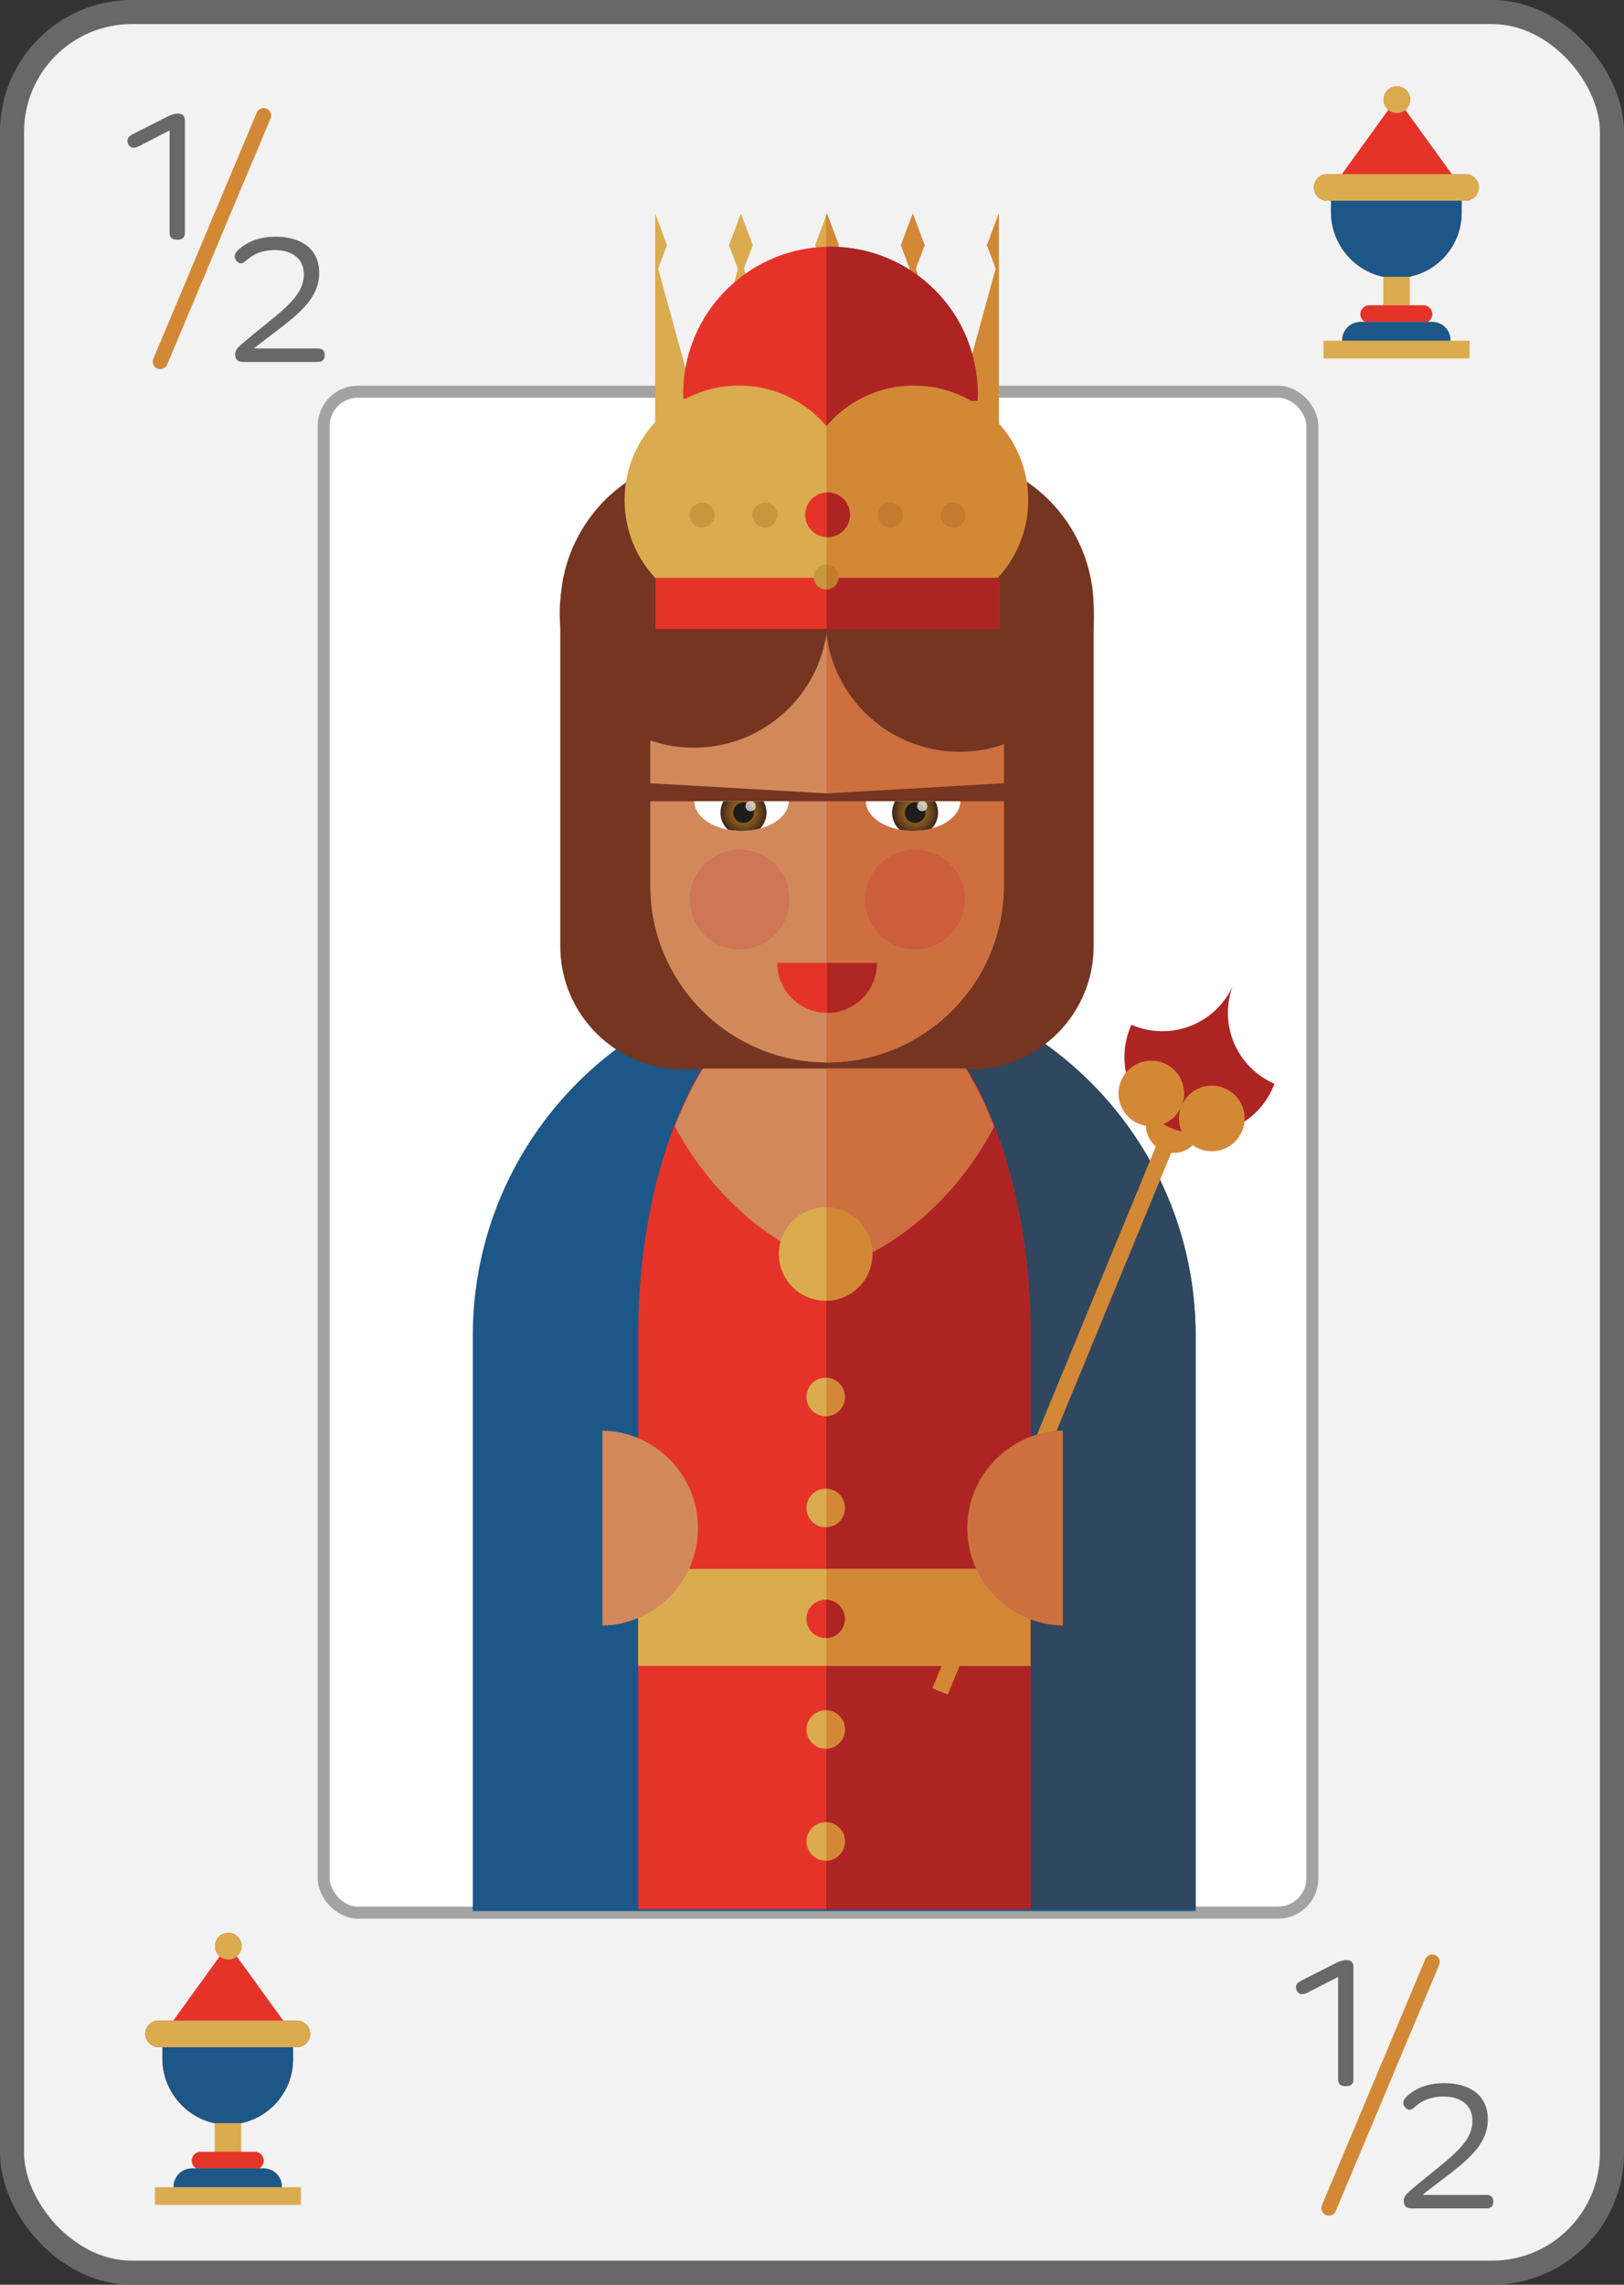 <?xml version="1.0" encoding="UTF-8"?>
<svg xmlns="http://www.w3.org/2000/svg" xmlns:xlink="http://www.w3.org/1999/xlink" viewBox="0 0 269.74 379.43">
  <rect x="0" y="0" width="269.74" height="379.43" fill="#333333" stroke="none"/>
  <defs>
    <style>
      .cls-1, .cls-2, .cls-3, .cls-4, .cls-5, .cls-6, .cls-7, .cls-8, .cls-9, .cls-10, .cls-11, .cls-12, .cls-13, .cls-14, .cls-15, .cls-16, .cls-17, .cls-18, .cls-19, .cls-20, .cls-21, .cls-22, .cls-23, .cls-24, .cls-25, .cls-26, .cls-27, .cls-28 {
        fill: none;
      }

      .cls-2 {
        clip-path: url(#clippath-8);
      }

      .cls-3 {
        clip-path: url(#clippath-7);
      }

      .cls-4 {
        clip-path: url(#clippath-6);
      }

      .cls-5 {
        clip-path: url(#clippath-9);
      }

      .cls-6 {
        clip-path: url(#clippath-5);
      }

      .cls-7 {
        clip-path: url(#clippath-3);
      }

      .cls-8 {
        clip-path: url(#clippath-4);
      }

      .cls-9 {
        clip-path: url(#clippath-2);
      }

      .cls-10 {
        clip-path: url(#clippath-1);
      }

      .cls-11 {
        isolation: isolate;
      }

      .cls-29, .cls-30, .cls-31 {
        fill: #fff;
      }

      .cls-32 {
        fill: #e5332a;
      }

      .cls-33 {
        fill: #753520;
      }

      .cls-34 {
        fill: #686868;
      }

      .cls-35 {
        fill: #c37b2f;
      }

      .cls-36 {
        fill: #ce6f40;
      }

      .cls-37 {
        fill: #cf7656;
      }

      .cls-38 {
        fill: #ae2622;
      }

      .cls-39 {
        fill: #ae2423;
      }

      .cls-40 {
        fill: #d1895c;
      }

      .cls-41 {
        fill: #d38836;
      }

      .cls-42 {
        fill: #c79740;
      }

      .cls-43 {
        fill: #daac4f;
      }

      .cls-44 {
        fill: #cc5e3d;
      }

      .cls-45 {
        fill: #1c5788;
      }

      .cls-46 {
        fill: #1d1d1b;
      }

      .cls-47 {
        fill: #2f475f;
      }

      .cls-30 {
        stroke: #a3a3a3;
        stroke-width: 2px;
      }

      .cls-30, .cls-48, .cls-26, .cls-28 {
        stroke-miterlimit: 10;
      }

      .cls-48 {
        fill: #f2f2f2;
        stroke: #686868;
        stroke-width: 4px;
      }

      .cls-12 {
        clip-path: url(#clippath-13);
      }

      .cls-13 {
        clip-path: url(#clippath-14);
      }

      .cls-14 {
        clip-path: url(#clippath-12);
      }

      .cls-15 {
        clip-path: url(#clippath-11);
      }

      .cls-16 {
        clip-path: url(#clippath-18);
      }

      .cls-17 {
        clip-path: url(#clippath-19);
      }

      .cls-18 {
        clip-path: url(#clippath-17);
      }

      .cls-19 {
        clip-path: url(#clippath-16);
      }

      .cls-20 {
        clip-path: url(#clippath-10);
      }

      .cls-21 {
        clip-path: url(#clippath-15);
      }

      .cls-22 {
        clip-path: url(#clippath-22);
      }

      .cls-23 {
        clip-path: url(#clippath-23);
      }

      .cls-24 {
        clip-path: url(#clippath-21);
      }

      .cls-25 {
        clip-path: url(#clippath-20);
      }

      .cls-49 {
        fill: url(#Degradado_sin_nombre_28);
      }

      .cls-26 {
        stroke-linecap: round;
        stroke-width: 2.49px;
      }

      .cls-26, .cls-28 {
        stroke: #d38836;
      }

      .cls-50 {
        fill: url(#Degradado_sin_nombre_28-2);
      }

      .cls-27 {
        clip-path: url(#clippath);
      }

      .cls-51 {
        mix-blend-mode: multiply;
        opacity: .2;
      }

      .cls-31 {
        opacity: .69;
      }

      .cls-28 {
        stroke-width: 2.76px;
      }
    </style>
    <clipPath id="clippath">
      <path class="cls-45" d="m198.58,317.37h-120.05v-95.56c0-32.82,26.61-59.43,59.43-59.43h1.2c32.82,0,59.43,26.61,59.43,59.43v95.56Z"/>
    </clipPath>
    <clipPath id="clippath-1">
      <path class="cls-32" d="m171.16,317.07h-65.15v-95.56c0-32.82,14.44-59.43,32.25-59.43h.65c17.81,0,32.25,26.61,32.25,59.43v95.56Z"/>
    </clipPath>
    <clipPath id="clippath-2">
      <path class="cls-40" d="m108,102.43h58.73v44.65c0,16.21-13.16,29.36-29.36,29.36h0c-16.21,0-29.36-13.16-29.36-29.36v-44.65h0Z"/>
    </clipPath>
    <clipPath id="clippath-3">
      <polygon class="cls-43" points="165.9 35.46 163.93 40.71 165.39 44.62 158.76 68.73 152.12 44.58 153.58 40.71 151.61 35.46 149.64 40.71 151.11 44.65 144.49 68.73 137.86 44.62 139.33 40.71 137.36 35.46 135.39 40.71 136.85 44.62 130.22 68.73 123.58 44.57 125.03 40.71 123.06 35.46 121.09 40.71 122.57 44.66 115.95 68.73 109.32 44.62 110.78 40.71 108.82 35.46 108.82 45.97 108.82 71.48 108.82 72.53 108.82 95.09 165.9 95.09 165.9 72.53 165.9 42.77 165.9 35.46"/>
    </clipPath>
    <clipPath id="clippath-4">
      <path class="cls-32" d="m131.21,73.51c4.45,4.51,6.79,10.32,7.03,16.19.32-5.87,2.74-11.64,7.25-16.09,4.69-4.63,10.78-6.97,16.89-7.05.3-6.57-2.04-13.25-7.02-18.3-9.49-9.62-24.99-9.73-34.61-.24-5.05,4.98-7.48,11.63-7.27,18.2,6.42-.08,12.87,2.35,17.74,7.28Z"/>
    </clipPath>
    <clipPath id="clippath-5">
      <path class="cls-29" d="m123.16,137.99c4.33,0,7.84-2.2,7.84-4.92h-15.67c0,2.72,3.51,4.92,7.84,4.92"/>
    </clipPath>
    <radialGradient id="Degradado_sin_nombre_28" data-name="Degradado sin nombre 28" cx="123.49" cy="134.96" fx="123.49" fy="134.96" r="3.82" gradientUnits="userSpaceOnUse">
      <stop offset="0" stop-color="#b6781f"/>
      <stop offset=".15" stop-color="#ad721e"/>
      <stop offset=".38" stop-color="#95611d"/>
      <stop offset=".68" stop-color="#6e471c"/>
      <stop offset="1" stop-color="#3c251a"/>
    </radialGradient>
    <clipPath id="clippath-6">
      <path class="cls-29" d="m151.66,137.99c4.33,0,7.84-2.2,7.84-4.92h-15.67c0,2.72,3.51,4.92,7.84,4.92"/>
    </clipPath>
    <radialGradient id="Degradado_sin_nombre_28-2" data-name="Degradado sin nombre 28" cx="151.99" fx="151.99" r="3.82" xlink:href="#Degradado_sin_nombre_28"/>
    <clipPath id="clippath-7">
      <circle class="cls-1" cx="151.78" cy="83.04" r="19.01"/>
    </clipPath>
    <clipPath id="clippath-8">
      <rect class="cls-32" x="108.88" y="95.97" width="57.11" height="8.48"/>
    </clipPath>
    <clipPath id="clippath-9">
      <circle class="cls-32" cx="137.46" cy="85.49" r="3.72"/>
    </clipPath>
    <clipPath id="clippath-10">
      <path class="cls-42" d="m139.29,95.82c0-1.14-.93-2.07-2.07-2.07s-2.07.93-2.07,2.07.93,2.07,2.07,2.07,2.07-.93,2.07-2.07"/>
    </clipPath>
    <clipPath id="clippath-11">
      <path class="cls-1" d="m171.14,226.9h-65.15v-5.09c0-32.82,14.44-59.43,32.25-59.43h.65c17.81,0,32.25,26.61,32.25,59.43v5.09Z"/>
    </clipPath>
    <clipPath id="clippath-12">
      <path class="cls-40" d="m139.04,210.62c14.03-5.1,25.19-17.45,30.04-33.16h-61.02c5.04,15.92,16.57,28.34,30.98,33.16Z"/>
    </clipPath>
    <clipPath id="clippath-13">
      <circle class="cls-43" cx="137.14" cy="232" r="3.19"/>
    </clipPath>
    <clipPath id="clippath-14">
      <circle class="cls-43" cx="137.14" cy="250.43" r="3.19"/>
    </clipPath>
    <clipPath id="clippath-15">
      <circle class="cls-43" cx="137.14" cy="287.22" r="3.19"/>
    </clipPath>
    <clipPath id="clippath-16">
      <circle class="cls-43" cx="137.14" cy="305.81" r="3.19"/>
    </clipPath>
    <clipPath id="clippath-17">
      <circle class="cls-43" cx="137.14" cy="208.25" r="7.76" transform="translate(-44.18 37.08) rotate(-13.28)"/>
    </clipPath>
    <clipPath id="clippath-18">
      <rect class="cls-43" x="105.99" y="260.55" width="65.16" height="16.11"/>
    </clipPath>
    <clipPath id="clippath-19">
      <circle class="cls-32" cx="137.14" cy="268.85" r="3.19"/>
    </clipPath>
    <clipPath id="clippath-20">
      <path class="cls-43" d="m234.16,45.95v4.75h2.27c.81,0,1.47.66,1.47,1.47,0,.55-.31,1.04-.76,1.29h.76c1.67,0,3.03,1.36,3.03,3.03,0,.03,0,.06,0,.09h3.16v2.94h-24.26v-2.94h3.1s0-.06,0-.09c0-1.67,1.36-3.03,3.03-3.03h.76c-.45-.25-.76-.73-.76-1.29,0-.81.66-1.47,1.47-1.47h2.33v-4.77"/>
    </clipPath>
    <clipPath id="clippath-21">
      <path class="cls-32" d="m234.16,45.95c4.87-1.02,8.54-5.3,8.62-10.46v-2.16s0,0,0,0h.63c1.22,0,2.21-.99,2.21-2.21s-.99-2.21-2.21-2.21h-2.27l-7.72-10.66c.49-.4.81-1.02.81-1.7,0-1.22-.99-2.21-2.21-2.21s-2.21.99-2.21,2.21c0,.68.31,1.29.79,1.69l-7.71,10.67h-2.45c-1.22,0-2.21.99-2.21,2.21s.99,2.21,2.21,2.21h.63s0,2.05,0,2.05c.09,5.16,3.79,9.58,8.68,10.58"/>
    </clipPath>
    <clipPath id="clippath-22">
      <path class="cls-43" d="m40.06,352.6v4.75h2.27c.81,0,1.47.66,1.47,1.47,0,.55-.31,1.04-.76,1.29h.76c1.67,0,3.03,1.36,3.03,3.03,0,.03,0,.06,0,.09h3.16v2.94h-24.26v-2.94h3.1s0-.06,0-.09c0-1.67,1.36-3.03,3.03-3.03h.76c-.45-.25-.76-.73-.76-1.29,0-.81.66-1.47,1.47-1.47h2.33v-4.77"/>
    </clipPath>
    <clipPath id="clippath-23">
      <path class="cls-32" d="m40.06,352.59c4.87-1.02,8.54-5.3,8.62-10.46v-2.16s0,0,0,0h.63c1.22,0,2.21-.99,2.21-2.21s-.99-2.21-2.21-2.21h-2.27l-7.72-10.66c.49-.4.81-1.02.81-1.7,0-1.22-.99-2.21-2.21-2.21s-2.21.99-2.21,2.21c0,.68.31,1.29.79,1.69l-7.71,10.67h-2.45c-1.22,0-2.21.99-2.21,2.21s.99,2.21,2.21,2.21h.63s0,2.05,0,2.05c.09,5.16,3.79,9.58,8.68,10.58"/>
    </clipPath>
  </defs>
  <g class="cls-11">
    <g id="Capa_2" data-name="Capa 2">
      <g id="Capa_1-2" data-name="Capa 1">
        <rect class="cls-48" x="2" y="2" width="265.74" height="375.43" rx="19.9" ry="19.9"/>
        <rect class="cls-30" x="53.76" y="65.05" width="164.22" height="252.58" rx="5.69" ry="5.69"/>
        <g>
          <g>
            <path class="cls-45" d="m198.58,317.37h-120.05v-95.56c0-32.82,26.61-59.43,59.43-59.43h1.2c32.82,0,59.43,26.61,59.43,59.43v95.56Z"/>
            <g class="cls-27">
              <rect class="cls-47" x="147.76" y="157.24" width="57.38" height="159.79"/>
            </g>
          </g>
          <g>
            <path class="cls-32" d="m171.16,317.07h-65.15v-95.56c0-32.82,14.44-59.43,32.25-59.43h.65c17.81,0,32.25,26.61,32.25,59.43v95.56Z"/>
            <g class="cls-10">
              <rect class="cls-39" x="137.25" y="186.85" width="46.51" height="132.69"/>
            </g>
          </g>
          <path class="cls-33" d="m118.43,75.6h37.85c14,0,25.37,11.37,25.37,25.37v56.16c0,11.3-9.18,20.48-20.48,20.48h-47.63c-11.3,0-20.48-9.18-20.48-20.48v-56.16c0-14,11.37-25.37,25.37-25.37Z"/>
          <g>
            <path class="cls-40" d="m108,102.43h58.73v44.65c0,16.21-13.16,29.36-29.36,29.36h0c-16.21,0-29.36-13.16-29.36-29.36v-44.65h0Z"/>
            <g class="cls-9">
              <rect class="cls-36" x="137.28" y="101.88" width="39.66" height="75.32"/>
            </g>
          </g>
          <g>
            <circle class="cls-33" cx="115.25" cy="101.88" r="22.29"/>
            <circle class="cls-33" cx="159.39" cy="102.56" r="22.29"/>
          </g>
          <g>
            <polygon class="cls-43" points="165.9 35.46 163.93 40.71 165.39 44.62 158.76 68.73 152.12 44.58 153.58 40.71 151.61 35.46 149.64 40.71 151.11 44.65 144.49 68.73 137.86 44.62 139.33 40.71 137.36 35.46 135.39 40.71 136.85 44.62 130.22 68.73 123.58 44.57 125.03 40.71 123.06 35.46 121.09 40.71 122.57 44.66 115.95 68.73 109.32 44.62 110.78 40.71 108.82 35.46 108.82 45.97 108.82 71.48 108.82 72.53 108.82 95.09 165.9 95.09 165.9 72.53 165.9 42.77 165.9 35.46"/>
            <g class="cls-7">
              <rect class="cls-41" x="137.2" y="30.75" width="30.38" height="66.9"/>
            </g>
          </g>
          <g>
            <path class="cls-32" d="m131.21,73.51c4.45,4.51,6.79,10.32,7.03,16.19.32-5.87,2.74-11.64,7.25-16.09,4.69-4.63,10.78-6.97,16.89-7.05.3-6.57-2.04-13.25-7.02-18.3-9.49-9.62-24.99-9.73-34.61-.24-5.05,4.98-7.48,11.63-7.27,18.2,6.42-.08,12.87,2.35,17.74,7.28Z"/>
            <g class="cls-8">
              <rect class="cls-39" x="137.28" y="40.15" width="30.72" height="32.16"/>
            </g>
          </g>
          <path class="cls-37" d="m131.14,149.38c0-4.58-3.71-8.29-8.29-8.29s-8.29,3.71-8.29,8.29,3.71,8.29,8.29,8.29,8.29-3.71,8.29-8.29"/>
          <path class="cls-44" d="m160.26,149.38c0-4.58-3.71-8.29-8.29-8.29s-8.29,3.71-8.29,8.29,3.71,8.29,8.29,8.29,8.29-3.71,8.29-8.29"/>
          <path class="cls-32" d="m137.37,168.2c4.58,0,8.29-3.71,8.29-8.29h-16.57c0,4.58,3.71,8.29,8.29,8.29"/>
          <path class="cls-36" d="m137.36,119.88v2.31c.03-.38.05-.77.05-1.16,0-.25,0-.49-.02-.74,0-.14-.02-.28-.03-.42"/>
          <path class="cls-38" d="m145.65,159.92h-8.29v8.29h0c1.54,0,2.99-.42,4.23-1.16,2.43-1.44,4.06-4.1,4.06-7.13"/>
          <polygon class="cls-33" points="166.94 133.07 137.35 133.07 107.76 133.07 107.76 131.57 107.76 130.06 137.35 131.76 166.94 130.06 166.94 131.57 166.94 133.07"/>
          <g>
            <path class="cls-29" d="m123.16,137.99c4.33,0,7.84-2.2,7.84-4.92h-15.67c0,2.72,3.51,4.92,7.84,4.92"/>
            <g class="cls-6">
              <g>
                <circle class="cls-49" cx="123.49" cy="134.96" r="3.82"/>
                <circle class="cls-46" cx="123.49" cy="134.96" r="1.71"/>
                <circle class="cls-31" cx="124.67" cy="133.87" r=".85"/>
              </g>
            </g>
          </g>
          <g>
            <path class="cls-29" d="m151.66,137.99c4.33,0,7.84-2.2,7.84-4.92h-15.67c0,2.72,3.51,4.92,7.84,4.92"/>
            <g class="cls-4">
              <g>
                <circle class="cls-50" cx="151.99" cy="134.96" r="3.82"/>
                <circle class="cls-46" cx="151.99" cy="134.96" r="1.71"/>
                <circle class="cls-31" cx="153.17" cy="133.87" r=".85"/>
              </g>
            </g>
          </g>
          <circle class="cls-32" cx="137.36" cy="85.49" r="3.94"/>
          <circle class="cls-43" cx="122.75" cy="83.04" r="19.01"/>
          <g class="cls-3">
            <rect class="cls-41" x="137.28" y="62.67" width="34.26" height="34.73"/>
          </g>
          <g>
            <rect class="cls-32" x="108.88" y="95.97" width="57.11" height="8.48"/>
            <g class="cls-2">
              <rect class="cls-39" x="137.29" y="93.51" width="30.72" height="12.88"/>
            </g>
          </g>
          <g>
            <path class="cls-42" d="m129.11,85.53c0-1.14-.93-2.07-2.07-2.07s-2.07.93-2.07,2.07.93,2.07,2.07,2.07,2.07-.93,2.07-2.07"/>
            <path class="cls-42" d="m118.68,85.53c0-1.14-.93-2.07-2.07-2.07s-2.07.93-2.07,2.07.93,2.07,2.07,2.07,2.07-.93,2.07-2.07"/>
            <path class="cls-35" d="m147.89,83.46c-1.14,0-2.07.93-2.07,2.07s.93,2.07,2.07,2.07,2.07-.93,2.07-2.07-.93-2.07-2.07-2.07"/>
            <path class="cls-35" d="m158.32,83.46c-1.14,0-2.07.93-2.07,2.07s.93,2.07,2.07,2.07,2.07-.93,2.07-2.07-.93-2.07-2.07-2.07"/>
            <g>
              <circle class="cls-32" cx="137.46" cy="85.49" r="3.72"/>
              <g class="cls-5">
                <rect class="cls-39" x="137.32" y="79.22" width="6.64" height="12.34"/>
              </g>
            </g>
          </g>
          <g>
            <path class="cls-42" d="m139.29,95.82c0-1.14-.93-2.07-2.07-2.07s-2.07.93-2.07,2.07.93,2.07,2.07,2.07,2.07-.93,2.07-2.07"/>
            <g class="cls-20">
              <rect class="cls-35" x="137.28" y="92.45" width="3.23" height="6.97"/>
            </g>
          </g>
          <g class="cls-15">
            <g>
              <path class="cls-40" d="m139.04,210.62c14.03-5.1,25.19-17.45,30.04-33.16h-61.02c5.04,15.92,16.57,28.34,30.98,33.16Z"/>
              <g class="cls-14">
                <rect class="cls-36" x="137.25" y="176.74" width="39.66" height="35.24"/>
              </g>
            </g>
          </g>
          <g>
            <circle class="cls-43" cx="137.14" cy="232" r="3.19"/>
            <g class="cls-12">
              <rect class="cls-41" x="137.27" y="227.87" width="5.25" height="8.51"/>
            </g>
          </g>
          <g>
            <circle class="cls-43" cx="137.14" cy="250.43" r="3.19"/>
            <g class="cls-13">
              <rect class="cls-41" x="137.27" y="246.3" width="5.25" height="8.51"/>
            </g>
          </g>
          <g>
            <circle class="cls-43" cx="137.14" cy="287.22" r="3.19"/>
            <g class="cls-21">
              <rect class="cls-41" x="137.27" y="283.1" width="5.25" height="8.51"/>
            </g>
          </g>
          <g>
            <circle class="cls-43" cx="137.14" cy="305.81" r="3.19"/>
            <g class="cls-19">
              <rect class="cls-41" x="137.27" y="301.68" width="5.25" height="8.51"/>
            </g>
          </g>
          <g>
            <circle class="cls-43" cx="137.14" cy="208.25" r="7.76" transform="translate(-44.18 37.08) rotate(-13.28)"/>
            <g class="cls-18">
              <rect class="cls-41" x="137.27" y="197.27" width="9" height="22.18"/>
            </g>
          </g>
          <g>
            <rect class="cls-43" x="105.99" y="260.55" width="65.16" height="16.11"/>
            <g class="cls-16">
              <rect class="cls-41" x="137.25" y="260.21" width="34.28" height="17.19"/>
            </g>
          </g>
          <path class="cls-40" d="m100.07,269.96c8.79-.18,15.86-7.36,15.86-16.19s-7.07-16.02-15.86-16.19v32.39Z"/>
          <g>
            <circle class="cls-32" cx="137.14" cy="268.85" r="3.19"/>
            <g class="cls-17">
              <rect class="cls-39" x="137.23" y="265.13" width="5.25" height="7.47"/>
            </g>
          </g>
          <line class="cls-28" x1="195.33" y1="185.91" x2="156.14" y2="280.9"/>
          <circle class="cls-41" cx="194.94" cy="186.85" r="4.61"/>
          <path class="cls-39" d="m198,170.27c3.07-1.28,5.39-3.61,6.7-6.4-1.04,2.9-1.04,6.19.23,9.26,1.33,3.19,3.8,5.57,6.74,6.85-1.19,3.24-3.68,5.99-7.12,7.42-6.55,2.72-14.07-.38-16.8-6.93-1.43-3.44-1.25-7.15.18-10.29,3.09,1.35,6.71,1.48,10.07.09Z"/>
          <g>
            <circle class="cls-41" cx="191.23" cy="181.59" r="5.45"/>
            <circle class="cls-41" cx="201.28" cy="185.74" r="5.45"/>
          </g>
          <path class="cls-36" d="m176.54,237.57h0c-2.75.06-5.33.8-7.58,2.06-.8.45-1.57.97-2.28,1.55-1.2.98-2.27,2.12-3.15,3.4h0c-.05.07-.09.14-.14.2-1.72,2.57-2.72,5.66-2.72,8.99,0,3.61,1.18,6.94,3.18,9.64h0c.35.48.74.94,1.14,1.37,2.89,3.11,6.99,5.09,11.54,5.18v-32.39Z"/>
        </g>
        <g>
          <g>
            <path class="cls-43" d="m234.16,45.95v4.75h2.27c.81,0,1.47.66,1.47,1.47,0,.55-.31,1.04-.76,1.29h.76c1.67,0,3.03,1.36,3.03,3.03,0,.03,0,.06,0,.09h3.16v2.94h-24.26v-2.94h3.1s0-.06,0-.09c0-1.67,1.36-3.03,3.03-3.03h.76c-.45-.25-.76-.73-.76-1.29,0-.81.66-1.47,1.47-1.47h2.33v-4.77"/>
            <g class="cls-25">
              <g>
                <rect class="cls-32" x="224.96" y="50.7" width="14.12" height="2.75"/>
                <rect class="cls-45" x="222.25" y="53.45" width="19.3" height="3.13"/>
              </g>
            </g>
          </g>
          <g>
            <g>
              <path class="cls-32" d="m234.16,45.95c4.87-1.02,8.54-5.3,8.62-10.46v-2.16s0,0,0,0h.63c1.22,0,2.21-.99,2.21-2.21s-.99-2.21-2.21-2.21h-2.27l-7.72-10.66c.49-.4.81-1.02.81-1.7,0-1.22-.99-2.21-2.21-2.21s-2.21.99-2.21,2.21c0,.68.31,1.29.79,1.69l-7.71,10.67h-2.45c-1.22,0-2.21.99-2.21,2.21s.99,2.21,2.21,2.21h.63s0,2.05,0,2.05c.09,5.16,3.79,9.58,8.68,10.58"/>
              <g class="cls-24">
                <g>
                  <rect class="cls-45" x="218.88" y="33.13" width="25.37" height="13.46"/>
                  <rect class="cls-43" x="216.39" y="28.92" width="29.99" height="4.41"/>
                  <circle class="cls-43" cx="232.01" cy="16.57" r="2.21"/>
                </g>
              </g>
            </g>
            <path class="cls-51" d="m242.78,35.49v-2.16s0,0,0,0h.63c1.22,0,2.21-.99,2.21-2.21s-.99-2.21-2.21-2.21h-2.27l-7.72-10.66c.49-.4.81-1.02.81-1.7,0-1.19-.94-2.15-2.11-2.2v31.6h2.06c4.87-1.03,8.54-5.31,8.62-10.46Z"/>
          </g>
          <path class="cls-51" d="m240.93,56.49c0-1.67-1.36-3.03-3.03-3.03h-.76c.45-.25.76-.73.76-1.29,0-.81-.66-1.47-1.47-1.47h-2.27v-4.75h-2.05s0,13.57,0,13.57h11.98v-2.94h-3.16s0-.06,0-.09Z"/>
        </g>
        <g>
          <g>
            <path class="cls-43" d="m40.06,352.6v4.75h2.27c.81,0,1.47.66,1.47,1.47,0,.55-.31,1.04-.76,1.29h.76c1.67,0,3.03,1.36,3.03,3.03,0,.03,0,.06,0,.09h3.16v2.94h-24.26v-2.94h3.1s0-.06,0-.09c0-1.67,1.36-3.03,3.03-3.03h.76c-.45-.25-.76-.73-.76-1.29,0-.81.66-1.47,1.47-1.47h2.33v-4.77"/>
            <g class="cls-22">
              <g>
                <rect class="cls-32" x="30.86" y="357.34" width="14.12" height="2.75"/>
                <rect class="cls-45" x="28.15" y="360.09" width="19.3" height="3.13"/>
              </g>
            </g>
          </g>
          <g>
            <g>
              <path class="cls-32" d="m40.06,352.59c4.87-1.02,8.54-5.3,8.62-10.46v-2.16s0,0,0,0h.63c1.22,0,2.21-.99,2.21-2.21s-.99-2.21-2.21-2.21h-2.27l-7.72-10.66c.49-.4.81-1.02.81-1.7,0-1.22-.99-2.21-2.21-2.21s-2.21.99-2.21,2.21c0,.68.31,1.29.79,1.69l-7.71,10.67h-2.45c-1.22,0-2.21.99-2.21,2.21s.99,2.21,2.21,2.21h.63s0,2.05,0,2.05c.09,5.16,3.79,9.58,8.68,10.58"/>
              <g class="cls-23">
                <g>
                  <rect class="cls-45" x="24.78" y="339.77" width="25.37" height="13.46"/>
                  <rect class="cls-43" x="22.29" y="335.57" width="29.99" height="4.41"/>
                  <circle class="cls-43" cx="37.91" cy="323.21" r="2.21"/>
                </g>
              </g>
            </g>
            <path class="cls-51" d="m48.68,342.13v-2.16s0,0,0,0h.63c1.22,0,2.21-.99,2.21-2.21s-.99-2.21-2.21-2.21h-2.27l-7.72-10.66c.49-.4.81-1.02.81-1.7,0-1.19-.94-2.15-2.11-2.2v31.6h2.06c4.87-1.03,8.54-5.31,8.62-10.46Z"/>
          </g>
          <path class="cls-51" d="m46.83,363.13c0-1.67-1.36-3.03-3.03-3.03h-.76c.45-.25.76-.73.76-1.29,0-.81-.66-1.47-1.47-1.47h-2.27v-4.75h-2.05s0,13.57,0,13.57h11.98v-2.94h-3.16s0-.06,0-.09Z"/>
        </g>
        <g>
          <path class="cls-34" d="m23.17,24.25c-.29.12-.62.29-1,.29-.62,0-1-.62-1-1.17,0-.58.42-.83,1.04-1.17l5.5-2.79c.58-.29,1.17-.54,1.83-.54,1.17,0,1.17.83,1.17,1.33v18.5c0,.75-.42,1.12-1.25,1.12-.88,0-1.29-.37-1.29-1.12v-17.04l-5,2.58Z"/>
          <path class="cls-34" d="m42.19,57.87h10.62c.75,0,1.12.38,1.12,1.12s-.38,1.12-1.12,1.12h-12.46c-.83,0-1.29-.42-1.29-1.21,0-.62.25-1.04,1.04-1.71,5.71-4.96,10.37-7.5,10.37-11.62,0-2.46-1.75-4.04-4.83-4.04-1.71,0-3.12.46-4.25,1.33-.71.54-.96.87-1.33.87-.58,0-1.08-.62-1.08-1.17,0-.5.54-1.08,1.12-1.5,1.42-1.12,3.33-1.75,5.67-1.75,4.25,0,7.25,2,7.25,6,0,5.25-5.29,8.08-10.83,12.54Z"/>
          <line class="cls-26" x1="43.79" y1="19.19" x2="26.62" y2="60.06"/>
        </g>
        <g>
          <path class="cls-34" d="m217.26,330.89c-.29.12-.62.29-1,.29-.62,0-1-.62-1-1.17,0-.58.42-.83,1.04-1.17l5.5-2.79c.58-.29,1.17-.54,1.83-.54,1.17,0,1.17.83,1.17,1.33v18.5c0,.75-.42,1.12-1.25,1.12-.88,0-1.29-.37-1.29-1.12v-17.04l-5,2.58Z"/>
          <path class="cls-34" d="m236.29,364.51h10.62c.75,0,1.12.38,1.12,1.12s-.38,1.12-1.12,1.12h-12.46c-.83,0-1.29-.42-1.29-1.21,0-.62.25-1.04,1.04-1.71,5.71-4.96,10.37-7.5,10.37-11.62,0-2.46-1.75-4.04-4.83-4.04-1.71,0-3.12.46-4.25,1.33-.71.54-.96.87-1.33.87-.58,0-1.08-.62-1.08-1.17,0-.5.54-1.08,1.12-1.5,1.42-1.12,3.33-1.75,5.67-1.75,4.25,0,7.25,2,7.25,6,0,5.25-5.29,8.08-10.83,12.54Z"/>
          <line class="cls-26" x1="237.89" y1="325.83" x2="220.72" y2="366.7"/>
        </g>
      </g>
    </g>
  </g>
</svg>